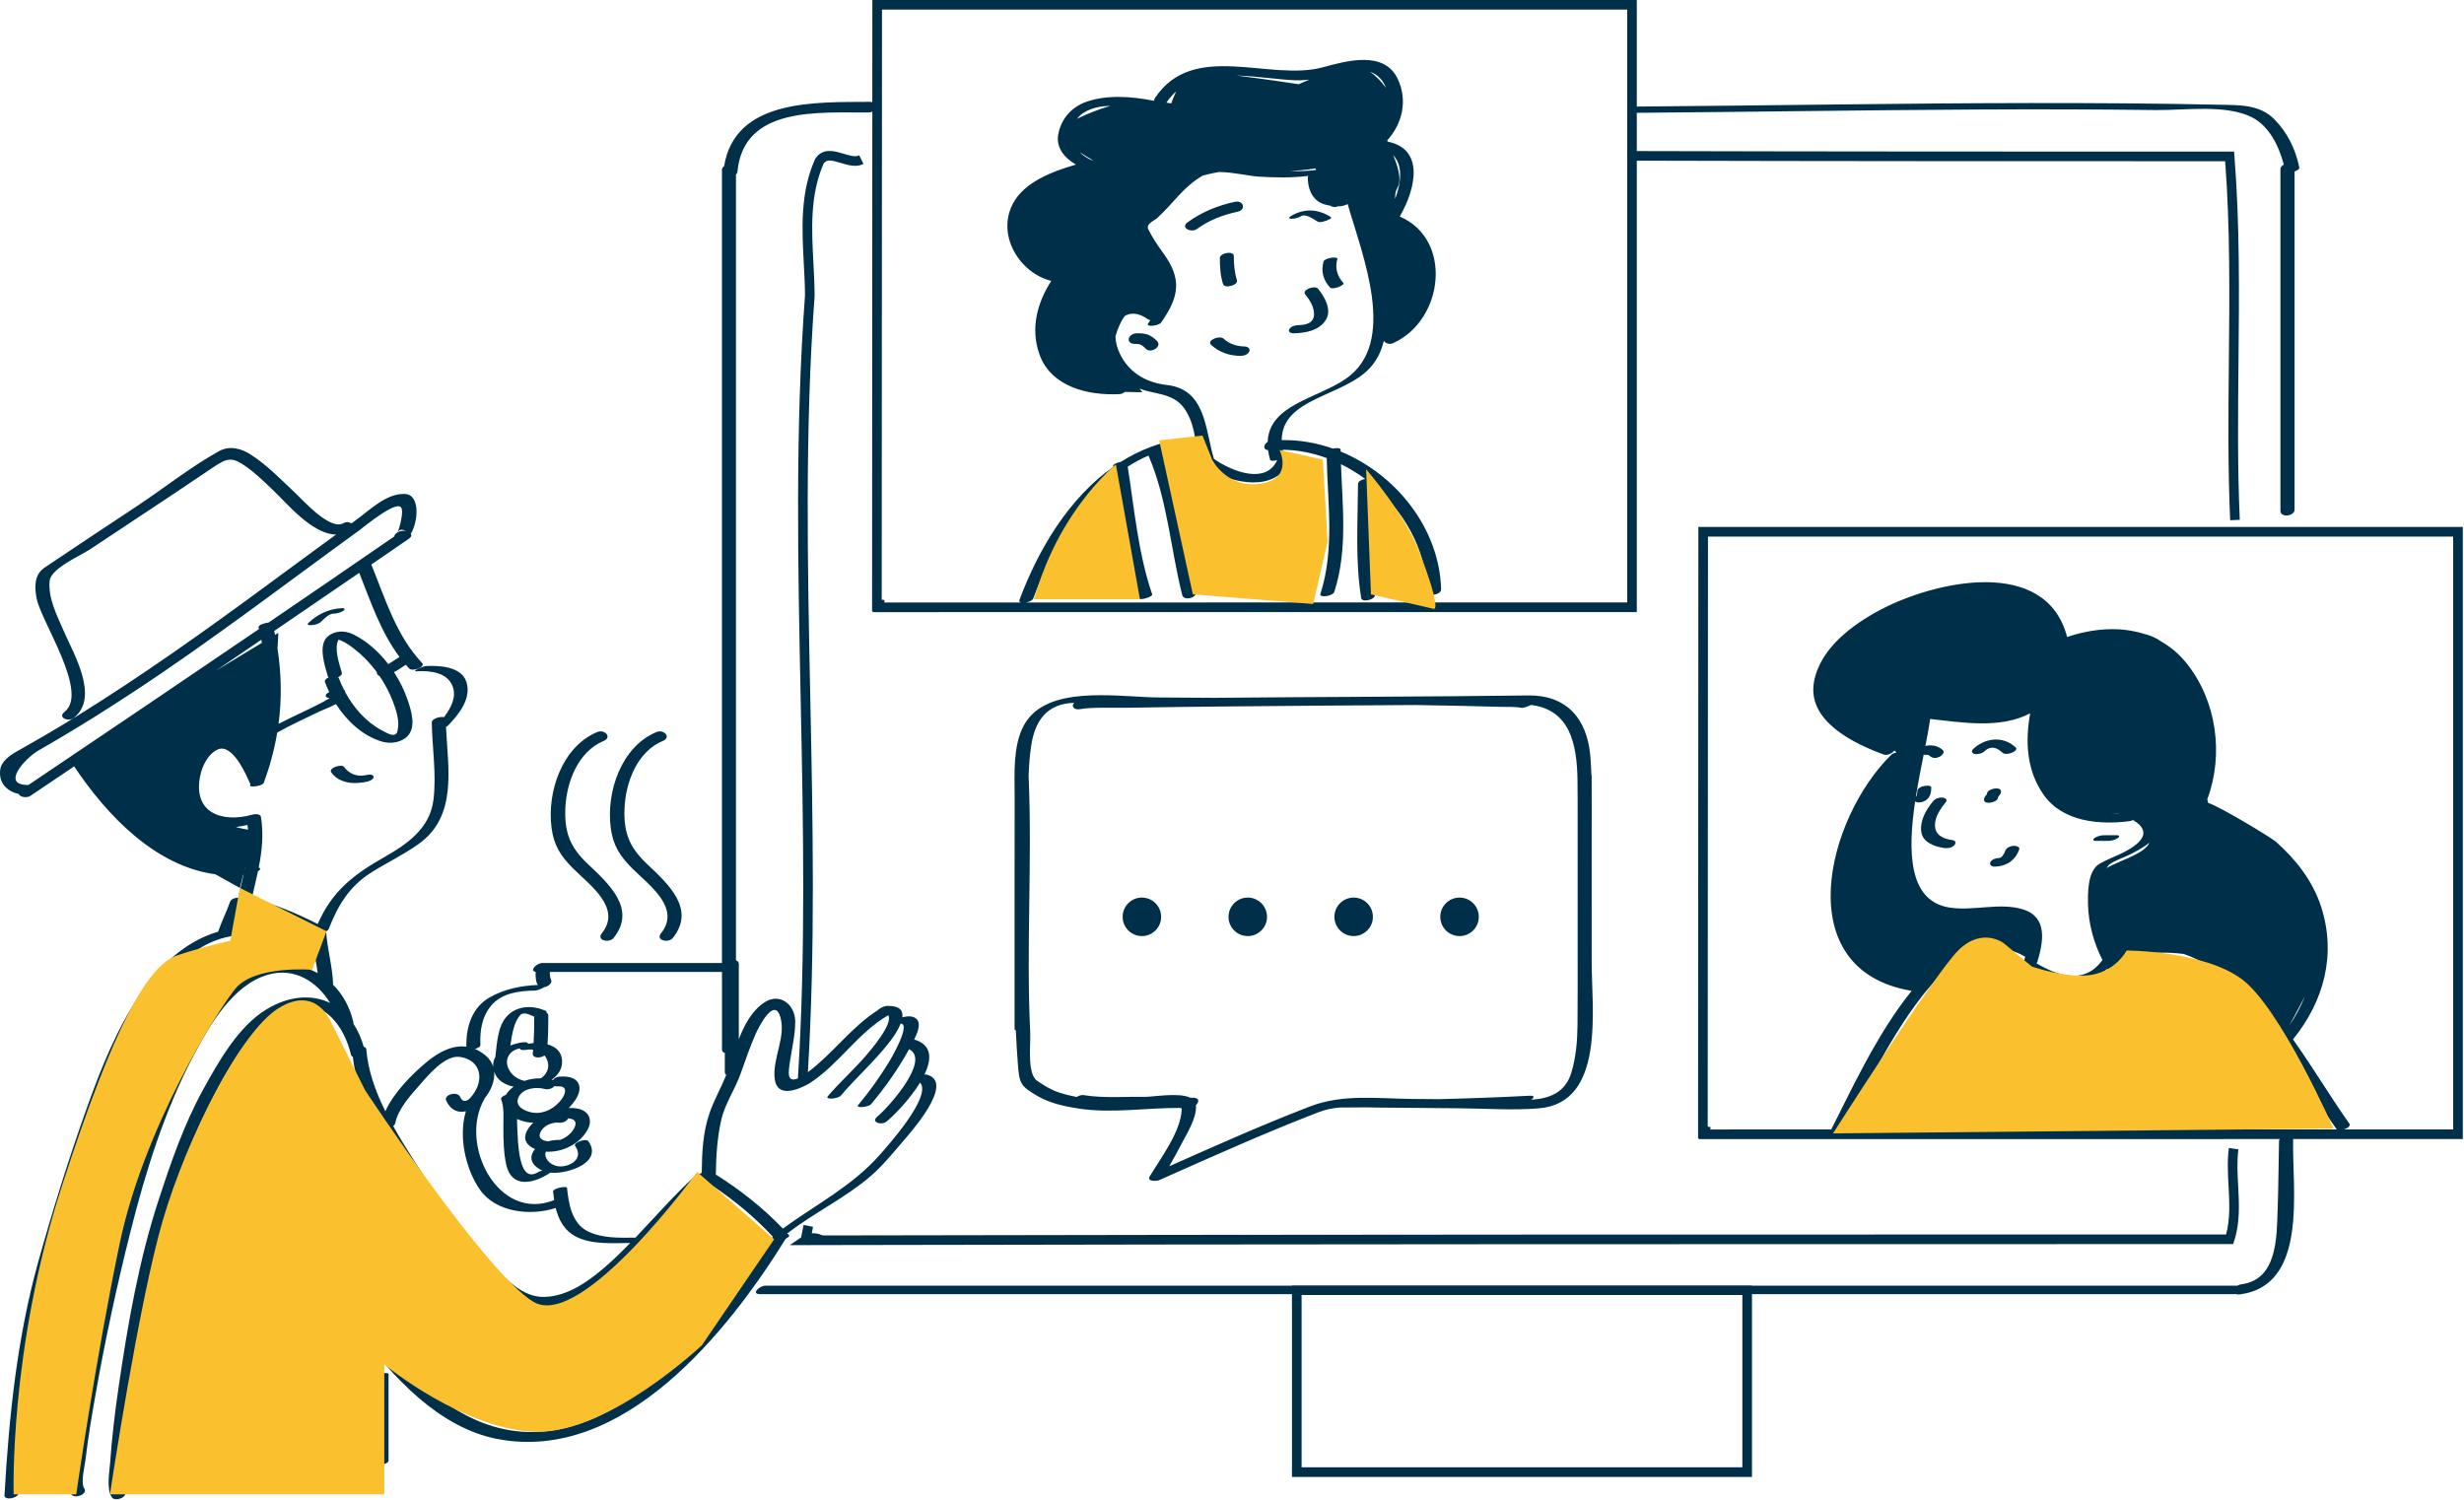 <svg width="473" height="288" viewBox="0 0 473 288" fill="none" xmlns="http://www.w3.org/2000/svg">
<path d="M76.303 102.205C76.307 102.196 76.315 102.181 76.328 102.16C76.317 102.183 76.31 102.195 76.306 102.203L76.303 102.205ZM59.811 120.017C60.378 119.965 61.177 119.801 61.604 119.385C62.169 118.837 63.115 117.843 63.956 117.811C64.606 117.786 65.287 117.646 65.849 117.303C66.259 117.053 66.227 116.728 65.701 116.748C63.221 116.844 60.959 117.885 59.186 119.609C58.755 120.027 59.567 120.04 59.811 120.017ZM70.205 148.807C68.586 149.169 67.044 148.586 66.075 147.252C65.575 146.565 62.985 147.454 63.582 148.273C65.189 150.484 68.09 150.592 70.537 150.044C70.889 149.966 71.85 149.592 71.71 149.066C71.564 148.524 70.559 148.728 70.205 148.807ZM150.833 237.805C139.688 255.778 119.619 280.85 95.53 276.259C84.311 274.122 75.354 264.352 68.902 255.59C61.321 245.295 55.425 233.972 48.637 223.17C47.907 222.008 50.468 221.011 51.092 222.004C56.952 231.33 62.062 241.121 68.335 250.188C74.462 259.046 82.003 268.909 92.353 273.023C115.947 282.401 137.602 254.78 148.353 237.412L148.354 237.411C144.898 233.697 141.042 230.493 136.853 227.683C136.081 228.131 134.768 228.095 134.707 227.202C125.955 235.884 109.333 259.602 96.003 247.699C89.155 241.584 83.532 234.002 78.558 226.323C74.116 219.464 68.633 211.273 67.729 202.893C67.551 202.797 67.42 202.65 67.37 202.44C66.153 197.273 62.237 191.423 56.01 193.429C49.681 195.469 45.309 202.559 42.271 208.074C36.767 218.063 33.009 229.128 30.357 240.2C28.057 249.803 26.284 259.55 25.015 269.344C24.53 273.09 24.07 276.851 23.841 280.623C23.761 281.953 23.103 285.116 23.938 286.309C24.69 287.384 22.121 288.371 21.477 287.451C20.378 285.881 21.019 282.594 21.138 280.864C21.477 275.958 22.07 271.067 22.779 266.201C24.535 254.168 26.657 241.954 30.447 230.37C32.806 223.16 35.312 215.859 38.984 209.193C41.937 203.833 45.745 197.047 51.135 193.779C55.495 191.136 59.861 190.854 63.358 192.54C60.898 188.481 56.563 185.65 51.452 187.112C44.672 189.05 40.166 196.906 37.09 202.776C31.525 213.395 27.925 225.002 25.006 236.597C22.413 246.896 20.175 257.297 18.334 267.758C17.609 271.881 16.897 276.016 16.424 280.178C16.289 281.362 15.428 284.657 16.178 285.754C16.92 286.838 14.35 287.821 13.716 286.894C12.671 285.366 13.523 282.062 13.721 280.419C14.354 275.178 15.245 269.968 16.216 264.782C18.573 252.195 21.23 239.575 24.905 227.3C26.998 220.311 29.341 213.271 32.481 206.679C35.498 200.347 39.66 191.944 45.682 187.9C50.727 184.511 56.527 184.343 60.999 186.824C60.626 184.241 60.01 181.674 59.9 179.073C55.646 176.765 51.283 174.835 46.608 173.632C46.048 175.186 45.339 176.681 44.75 178.225C45.216 178.156 45.686 178.096 46.166 178.056C48.022 177.904 47.119 179.436 45.802 179.545C36.66 180.296 30.551 188.615 26.495 196.06C22.291 203.778 19.264 212.068 16.642 220.44C13.769 229.612 10.56 238.765 8.453 248.144C5.6 260.841 4.281 273.736 3.536 286.711C3.485 287.609 0.796 288.149 0.86 287.044C1.726 271.954 3.283 256.814 7.35 242.209C9.971 232.797 12.933 223.286 16.183 214.065C20.639 201.427 27.626 183.026 41.9 178.852C41.91 178.794 41.919 178.739 41.94 178.677C42.59 176.795 43.505 175.017 44.156 173.135C44.337 172.615 45.088 172.322 45.737 172.334C45.74 172.315 45.737 172.3 45.742 172.281C46.081 170.817 46.435 169.373 46.749 167.93C46.726 167.933 46.702 167.933 46.679 167.936L46.047 170.463C46.047 170.463 44.089 169.375 41.331 167.835C29.85 166.306 20.544 156.582 14.236 147.126C11.439 149.009 8.644 150.895 5.847 152.778C5.103 153.28 3.778 152.995 3.603 152.426C1.361 151.929 -0.353 150.302 0.062 147.63C0.294 146.142 1.971 144.958 3.15 144.297C7.102 142.079 11.02 139.801 14.87 137.409C27.325 129.674 39.26 121.176 51.064 112.49C55.544 109.193 60.019 105.889 64.519 102.619C59.891 102.572 55.037 96.561 52.273 93.95C50.673 92.44 49.072 90.867 47.268 89.593C44.646 87.741 43.734 87.805 40.931 89.708C35.914 93.111 30.864 96.463 25.806 99.806C22.974 101.678 20.142 103.55 17.318 105.434C15.481 106.659 9.805 109.107 9.537 111.467C9.163 114.758 10.982 118.248 12.253 121.179C14.139 125.531 19.157 133.874 14.161 137.813C13.147 138.612 10.971 137.779 12.402 136.651C17.111 132.939 7.935 119.384 7.046 114.95C6.618 112.812 6.514 110.345 8.548 108.974C14.451 104.996 20.386 101.068 26.322 97.141C31.528 93.695 36.618 89.611 42.074 86.595C44.071 85.491 46.317 86.09 48.147 87.273C51.337 89.336 54 92.121 56.753 94.712C58.274 96.144 63.369 101.876 65.907 100.45C66.489 100.123 67.097 100.209 67.453 100.483C67.707 100.301 67.96 100.114 68.214 99.93C70.914 97.993 74.137 94.665 77.742 94.829C80.66 94.962 80.332 100.01 78.862 102.486C79.044 102.743 78.984 103.084 78.455 103.45C76.068 105.098 73.673 106.732 71.283 108.374C73.955 114.969 76.055 121.998 81.035 127.289C81.731 128.028 79.186 129.009 78.548 128.332C78.328 128.098 78.121 127.856 77.911 127.617C77.374 127.934 76.873 128.316 76.341 128.642C76.106 128.786 75.868 128.906 75.631 129.032C76.767 130.768 77.671 132.623 78.281 134.455C78.942 136.439 79.946 139.572 78.216 141.335C76.996 142.579 74.921 142.848 73.3 142.362C69.648 141.265 66.598 138.445 64.488 135.156C63.367 135.793 62.016 136.255 61.353 136.576C58.624 137.9 55.865 139.151 53.218 140.628C52.677 143.861 51.817 147.08 50.626 150.287C50.382 150.944 47.834 151.199 47.99 150.778C48.022 150.691 48.049 150.605 48.08 150.519C48.036 150.466 47.998 150.406 47.968 150.338C47.294 148.766 44.579 142.559 41.755 143.9C39.907 144.778 38.8 147.073 38.418 148.99C37.021 155.996 42.513 158.06 48.536 156.374C48.948 156.26 49.99 156.203 50.092 156.825C50.64 160.181 50.29 163.376 49.66 166.577C50.155 166.633 49.959 166.985 49.512 167.287C49.185 168.854 48.808 170.424 48.439 172.018C48.401 172.18 48.302 172.323 48.17 172.45C52.67 173.535 56.89 175.276 60.987 177.399C63.734 171.138 67.708 167.991 73.749 164.56C78.206 162.03 82.55 159.02 83.214 153.507C83.808 148.572 82.969 143.64 82.886 138.698C82.873 137.955 84.515 137.499 85.233 137.68C86.533 135.983 87.607 133.893 86.96 131.951C85.992 129.05 82.647 128.74 80.019 128.863C78.769 128.921 81.282 127.886 81.78 127.863C84.292 127.745 88.53 127.914 89.518 130.877C90.586 134.081 88.055 137.169 85.982 139.314C85.912 139.387 85.779 139.456 85.614 139.522C85.987 147.541 87.856 156.658 80.376 162.015C77.446 164.113 74.222 165.626 71.19 167.548C67.064 170.162 64.847 173.832 63.11 178.332C63.04 178.514 62.849 178.671 62.603 178.798C62.821 182.204 63.836 185.558 63.947 188.972C63.948 188.994 63.941 189.014 63.94 189.035C65.749 190.842 67.124 193.244 67.827 196.177C67.853 196.291 67.846 196.398 67.822 196.502C68.67 197.768 69.349 199.26 69.827 200.962C70.104 201.026 70.301 201.179 70.32 201.442C70.626 205.498 72.079 209.513 73.972 213.338C75.62 209.703 79.043 206.285 81.808 203.961C84.136 202.006 86.814 200.584 89.527 200.937C89.445 197.17 90.567 193.398 94.066 191.437C96.926 189.834 100.058 189.229 103.281 189.085C103.223 189.014 103.157 188.952 103.115 188.86C102.798 188.158 102.813 187.331 102.817 186.566C101.535 186.369 103.06 184.87 104.116 184.87C115.608 184.87 127.1 184.87 138.592 184.87C138.592 134.094 138.592 83.318 138.592 32.542C138.592 32.309 138.754 32.1 138.997 31.936C141.097 18.946 156.515 19.634 166.97 19.553C167.156 19.551 167.313 19.576 167.452 19.614L167.461 0H314.207V20.468C314.258 20.46 314.307 20.455 314.35 20.455C339.48 20.271 364.609 19.807 389.741 19.783C401.877 19.772 414.014 19.842 426.148 20.106C429.877 20.186 433.784 20.029 436.618 22.922C439.151 25.507 440.629 28.593 441.386 32.123C441.453 32.435 441.014 32.731 440.474 32.92C440.474 54.568 440.474 76.213 440.474 97.859C440.474 99.083 437.759 99.478 437.759 98.056C437.759 76.2 437.759 54.343 437.759 32.487C437.759 32.097 438.035 31.794 438.41 31.604C437.465 28.048 435.613 24.179 432.257 22.497C427.268 19.995 419.328 21.194 413.856 21.127C402.449 20.986 391.042 20.96 379.635 21.021C357.825 21.137 336.016 21.49 314.207 21.656V29C351.54 29.103 390.411 29.103 428.006 29.103H428.859L428.927 29.953C429.97 42.995 429.837 56.477 429.71 69.513C429.612 79.536 429.509 89.899 429.958 99.791L428.112 99.875C427.661 89.932 427.764 79.543 427.862 69.496C427.988 56.783 428.116 43.648 427.151 30.951C389.823 30.951 351.258 30.95 314.207 30.847V117.501L167.511 117.513L167.542 117.347H167.41L167.455 21.429C167.258 21.529 167.026 21.595 166.759 21.597C157.331 21.669 142.748 20.293 141.564 32.946C141.543 33.171 141.436 33.367 141.279 33.53C141.279 83.809 141.279 134.09 141.279 184.37C141.599 184.466 141.827 184.674 141.827 185.035C141.827 189.853 141.827 194.671 141.827 199.49C142.931 196.669 144.391 193.968 146.747 192.435C149.774 190.465 152.658 192.925 152.655 196.134C152.652 198.664 152.052 201.104 151.672 203.592C151.321 205.895 150.992 207.894 153.168 207.029C154.701 182.826 154.194 158.048 153.698 134.081C153.173 108.66 152.63 82.374 154.528 56.753C154.525 54.795 154.416 52.746 154.3 50.577C153.945 43.923 153.578 37.043 156.452 30.576L156.528 30.439C157.952 28.303 160.242 28.999 161.916 29.508C163.08 29.862 164.181 30.196 164.951 29.822L165.759 31.484C164.338 32.175 162.766 31.698 161.379 31.275C159.539 30.717 158.707 30.566 158.108 31.404C155.452 37.445 155.805 44.071 156.146 50.48C156.258 52.578 156.374 54.747 156.374 56.822C154.48 82.425 155.022 108.666 155.547 134.044C156.034 157.62 156.523 181.973 155.084 205.835C159.873 202.253 163.386 197.21 168.451 193.971C168.748 193.643 169.492 193.239 169.985 193.143C170.19 193.093 170.39 193.088 170.572 193.118C172.739 193.102 173.37 194.027 173.224 195.28C174.305 195.029 175.455 194.984 176.062 195.751C176.803 196.688 176.068 198.411 175.485 199.574C175.54 199.581 175.593 199.589 175.642 199.604C178.965 200.663 178.863 203.385 177.457 206.303C177.634 206.274 177.788 206.266 177.889 206.292C183.538 207.766 174.602 217.634 173.007 219.497C171.166 221.648 169.304 223.915 167.151 225.769C162.285 229.961 156.465 232.703 151.387 236.603C151.324 236.652 151.229 236.698 151.112 236.741C151.22 236.858 151.332 236.97 151.439 237.088C151.629 237.294 151.306 237.579 150.833 237.805ZM169.259 115.111L169.825 115.217L169.741 115.665L195.994 115.663C195.739 115.59 195.597 115.441 195.688 115.195C199.345 105.412 205.205 95.613 213.702 89.634C213.694 89.583 213.686 89.531 213.679 89.48C213.624 89.138 214.421 88.807 215.16 88.661C218.74 86.407 222.762 84.819 227.255 84.162C229.109 83.891 228.171 85.452 226.889 85.641C225.564 85.835 224.287 86.129 223.052 86.51C226.805 95.136 227.343 104.462 229.617 113.497C229.936 114.763 227.257 115.475 226.94 114.213C224.687 105.259 224.134 96.02 220.472 87.457C219.079 88.054 217.752 88.773 216.482 89.585C217.767 97.777 218.481 106.223 221.179 114.098C221.346 114.585 218.699 115.39 218.502 114.816C215.92 107.283 215.155 99.231 213.969 91.374C206.618 97.185 201.553 106.332 198.366 114.859C198.215 115.262 197.582 115.548 196.966 115.661L312.363 115.651V1.847H169.313L169.259 115.111ZM50.282 123.405C50.244 123.209 50.208 123.011 50.168 122.814C47.259 124.794 44.353 126.777 41.441 128.751L50.282 123.405ZM47.51 158.369C46.802 158.531 46.05 158.67 45.283 158.771C46.222 159.032 47.017 159.185 47.612 159.268C47.59 158.97 47.546 158.669 47.51 158.369ZM75.388 134.573C74.732 132.88 73.874 131.275 72.856 129.78C72.618 129.685 72.424 129.527 72.358 129.278C72.334 129.189 72.329 129.105 72.336 129.027C71.083 127.33 69.6 125.802 67.917 124.5C67.209 123.951 66.467 123.406 65.64 123.051C65.42 122.955 65.197 122.866 64.964 122.806C64.105 124.606 65.115 127.369 65.613 129.114C65.715 129.471 65.372 129.797 64.901 130.012C64.969 130.07 65.026 130.138 65.058 130.224C65.332 130.968 65.673 131.709 66.046 132.441C66.142 132.492 66.224 132.566 66.249 132.665C66.268 132.743 66.269 132.817 66.276 132.892C67.903 135.902 70.33 138.656 73.294 140.206C74.173 140.666 75.906 141.791 76.276 140.43C76.794 138.524 76.077 136.349 75.388 134.573ZM68.96 109.971C63.527 113.7 58.087 117.421 52.64 121.131C52.695 121.381 52.752 121.631 52.803 121.882L53.44 121.496C53.44 121.496 53.378 122.67 53.271 124.5C54.03 129.366 54.106 134.181 53.472 138.958C55.055 138.148 56.663 137.386 58.273 136.62C59.93 135.83 61.605 135.037 63.177 134.085C63.221 134.059 63.258 134.038 63.299 134.014C62.339 134.01 62.212 133.272 63.21 132.882C62.897 132.239 62.618 131.59 62.381 130.94C62.254 130.597 62.6 130.267 63.08 130.052C63.015 129.992 62.961 129.922 62.935 129.832C62.389 127.92 60.963 123.832 62.928 122.174C64.293 121.023 66.21 121.006 67.772 121.763C70.366 123.016 72.683 125.085 74.544 127.503C75.275 127.069 75.963 126.549 76.695 126.122C73.098 121.329 71.169 115.535 68.96 109.971ZM5.455 150.698C20.229 140.751 34.991 130.785 49.715 120.764C49.687 120.646 49.663 120.528 49.634 120.411C49.54 120.028 50.728 119.591 51.554 119.512C59.609 114.025 67.656 108.523 75.678 102.988C75.71 102.688 75.961 102.407 76.303 102.205C76.297 102.217 76.299 102.215 76.306 102.202C76.812 101.904 77.502 101.785 77.942 102.041C77.948 102.041 77.955 102.043 77.96 102.044C76.984 101.3 76.452 101.954 76.327 102.159C76.365 102.077 76.441 101.893 76.555 101.552C76.702 101.122 76.823 100.685 76.916 100.24C77.066 99.454 77.294 98.5 77.12 97.701C76.633 95.477 69.909 101.136 68.766 101.962C61.74 107.046 54.794 112.241 47.782 117.343C40.358 122.748 32.878 128.086 25.191 133.111C20.917 135.906 16.605 138.648 12.211 141.251C10.61 142.199 9.011 143.149 7.394 144.069C4.975 145.448 -0.034 150.773 5.455 150.698ZM46.983 166.855C47.013 166.704 47.037 166.551 47.067 166.399L46.951 166.858C46.962 166.857 46.972 166.856 46.983 166.855ZM116.772 242.684C118.229 241.383 119.621 240.019 120.983 238.624C117.705 238.627 113.668 238.976 110.64 237.439C108.335 236.27 107.243 234.205 106.673 231.899C101.821 233.493 95.168 232.743 92.134 228.394C89.371 224.431 87.977 218.242 89.427 213.338C87.954 213.684 86.53 213.18 85.66 211.307C85.123 210.148 87.775 209.378 88.337 210.589C89.372 212.817 91.286 209.62 91.698 208.473C92.696 205.698 91.306 203.353 88.321 202.905C85.485 202.481 82.301 206.301 80.654 208.181C78.862 210.228 76.45 212.804 75.887 215.566C75.837 215.814 75.684 216.022 75.479 216.189C76.844 218.637 78.323 220.987 79.722 223.187C84.07 230.024 88.839 236.78 94.414 242.685C97.076 245.504 100.272 249.066 104.489 248.977C109.175 248.878 113.417 245.681 116.772 242.684ZM133.572 225.624C133.772 225.442 134.116 225.325 134.486 225.267C134.557 225.23 134.632 225.194 134.71 225.158C134.748 221.311 134.93 217.377 136.188 213.732C137.071 211.17 138.403 208.855 139.417 206.363C139.247 206.244 139.139 206.07 139.139 205.822C139.139 204.592 139.139 203.361 139.139 202.131C138.822 202.043 138.597 201.848 138.597 201.505C138.597 196.532 138.597 191.559 138.597 186.587C127.578 186.587 116.56 186.587 105.543 186.587C105.545 187.118 105.575 187.648 105.798 188.141C106.079 188.764 105.177 189.336 104.717 189.459C104.658 189.475 104.6 189.473 104.542 189.483C104.034 189.796 103.09 190.162 102.763 190.166C99.792 190.199 96.373 190.589 94.323 193.013C92.498 195.171 92.099 197.858 92.219 200.612C92.234 200.945 91.735 201.217 91.164 201.379C91.819 201.648 92.474 202.024 93.121 202.547C93.931 203.2 94.423 203.973 94.676 204.799C94.618 204.066 94.783 203.432 95.099 202.885C95.099 202.87 95.095 202.858 95.097 202.843C95.404 200.356 95.505 196.968 97.357 195.041C99.321 192.997 102.249 192.97 104.716 194.026C104.932 194.12 104.964 194.245 104.885 194.38C105.109 194.511 105.258 194.721 105.258 195.032C105.258 196.857 105.23 198.675 105.104 200.492C106.553 200.891 107.756 201.788 107.892 203.489C108.025 205.151 107.147 206.403 105.9 207.276C105.957 207.29 106.018 207.295 106.075 207.31C106.108 207.319 106.123 207.341 106.153 207.352C106.382 207.015 106.814 206.728 107.365 206.691C108.659 206.603 110.479 206.688 111.078 208.086C111.544 209.173 110.954 210.419 110.341 211.318C110.003 211.815 109.607 212.279 109.17 212.707C110.448 212.677 111.947 212.83 112.759 213.843C113.427 214.677 113.344 215.817 112.871 216.731C111.44 219.496 108.272 221.119 105.228 221.104C105.09 221.103 104.947 221.098 104.802 221.087C104.691 221.364 104.644 221.661 104.722 221.961C105.047 223.191 106.412 223.962 107.647 223.927C109.817 223.867 112.02 222.253 110.413 220.016C109.931 219.346 112.511 218.487 112.924 219.061C115.873 223.166 108.912 225.472 105.627 225.123C105.592 225.152 105.56 225.18 105.512 225.21C102.434 227.221 98.226 228.195 97.192 223.64C96.661 221.302 96.648 218.882 96.627 216.494C96.611 214.76 96.839 212.681 96.197 211.03C96.077 210.724 96.54 210.39 97.114 210.184C97.197 210.049 97.279 209.915 97.385 209.778C97.733 209.326 98.148 208.952 98.591 208.614C96.918 208.266 95.411 207.411 94.868 205.734C95.029 207.495 94.24 209.38 93.042 210.848C93.024 210.9 93.005 210.953 92.971 211.012C87.991 219.656 95.615 234.712 106.379 230.387C106.295 229.85 106.226 229.308 106.173 228.768C106.106 228.101 108.805 227.602 108.849 228.05C109.149 231.042 109.771 234.825 112.764 236.343C115.544 237.754 118.897 237.627 121.979 237.595C125.816 233.577 129.457 229.367 133.572 225.624ZM105.134 203.787C105.001 203.329 104.79 202.945 104.527 202.625C103.73 203.187 102.17 203.196 102.275 202.199C102.299 201.965 102.313 201.731 102.333 201.498C101.872 201.444 101.389 201.46 100.907 201.555C100.72 201.591 99.78 201.666 99.796 201.277C97.961 201.551 96.789 203.21 97.556 205.028C98.119 206.36 99.33 207.214 100.688 207.501C101.695 207.157 102.77 206.99 103.837 207.011C104.871 206.317 105.511 205.091 105.134 203.787ZM104.506 209.042C102.945 208.636 100.575 208.875 99.646 210.435C98.517 212.329 100.808 213.433 102.437 213.62C104.531 213.861 106.575 212.699 107.803 211.034C108.664 209.868 108.952 208.428 107.097 208.552C106.818 208.572 106.601 208.54 106.43 208.479C106.417 208.497 106.415 208.517 106.399 208.535C105.936 209.05 105.157 209.212 104.506 209.042ZM102.359 221.076C102.46 220.902 102.593 220.751 102.723 220.599C101.242 219.978 100.198 218.775 101.245 216.934C101.549 216.402 101.936 215.941 102.367 215.531C101.935 215.523 101.503 215.481 101.077 215.4C100.468 215.284 99.837 215.086 99.244 214.82C99.397 220.075 99.602 227.438 103.408 224.951C103.551 224.859 103.821 224.78 104.131 224.726C102.635 224.09 101.377 222.766 102.359 221.076ZM110.217 216.597C110.916 215.246 110.157 214.778 109.065 214.697C109.064 214.698 109.064 214.7 109.063 214.702C108.764 215.329 107.962 215.578 107.319 215.523C105.96 215.404 104.303 216.067 103.729 217.396C103.221 218.573 104.205 218.999 105.201 219.111C105.956 218.9 106.752 218.82 107.5 218.836C108.632 218.425 109.686 217.623 110.217 216.597ZM102.566 195.176C102.558 195.172 102.547 195.172 102.54 195.168C101.69 194.803 100.482 194.133 99.805 194.944C99.274 195.58 98.926 196.334 98.688 197.126C98.336 198.298 98.135 199.499 97.97 200.706C98.726 200.416 99.52 200.219 100.248 200.11C100.434 200.082 101.377 199.993 101.361 200.387C101.692 200.322 102.054 200.278 102.429 200.253C102.529 198.594 102.551 196.934 102.551 195.27C102.551 195.238 102.561 195.207 102.566 195.176ZM150.285 235.86C156.637 231.224 163.533 227.745 168.848 221.74C170.154 220.262 179.014 210.461 176.62 207.826C174.672 211.019 171.621 214.145 170.163 215.329C169.239 216.08 167.033 215.47 168.445 214.324C170.442 212.704 178.74 203.523 174.513 201.417C172.47 205.152 169.928 208.752 167.2 211.989C166.753 212.519 164.143 212.847 164.756 212.12C166.9 209.575 168.854 206.791 170.607 203.969C171.087 203.196 174.93 196.562 172.895 196.517C172.44 197.669 171.624 198.905 170.894 199.864C168.013 203.646 164.443 206.748 161.387 210.355C160.909 210.918 158.269 211.211 158.929 210.431C161.224 207.722 163.921 205.357 166.234 202.653C167.034 201.717 171.528 196.532 170.512 194.899C164.723 198.229 161.085 204.263 155.491 207.908C155.438 207.943 155.38 207.97 155.32 207.998C155.278 208.025 155.243 208.054 155.195 208.08C153.117 209.25 149.204 210.794 148.725 207.199C148.207 203.313 150.879 199.223 149.83 195.37C148.681 191.147 145.642 197.14 144.977 198.671C143.92 201.107 143.061 203.608 142.175 206.109C141.08 209.2 139.148 211.868 138.427 215.114C137.665 218.551 137.464 221.988 137.415 225.483C142.123 228.439 146.443 231.848 150.285 235.86ZM110.055 166.762C113.245 169.935 119.432 174.321 115.517 179.189C114.436 180.533 116.963 181.096 117.784 180.077C122.272 174.493 116.87 169.679 112.802 165.821C109.494 162.684 108.352 159.905 108.522 155.275C108.707 150.225 110.931 144.298 115.876 142.244C117.564 141.544 116.075 139.943 114.654 140.533C107.902 143.337 104.985 152.036 105.871 158.88C106.316 162.322 107.637 164.356 110.055 166.762ZM121.418 166.762C124.608 169.935 130.794 174.321 126.879 179.189C125.799 180.533 128.326 181.096 129.146 180.077C133.635 174.493 128.233 169.68 124.164 165.821C120.857 162.684 119.715 159.905 119.884 155.275C120.069 150.225 122.293 144.298 127.237 142.244C128.926 141.543 127.437 139.943 126.016 140.533C119.264 143.337 116.347 152.036 117.233 158.88C117.678 162.322 119 164.356 121.418 166.762ZM157.949 237.174L157.629 237.049C157.025 236.813 156.411 236.717 155.829 236.755L156.076 235.516L154.264 235.153L153.784 237.553L151.603 239.035L154.601 239.028C154.79 239.035 154.975 239.039 155.156 239.039C155.357 239.039 155.554 239.034 155.746 239.026C246.759 238.834 338.892 238.834 428.01 238.834H428.676L428.887 238.202C430.027 234.782 429.833 231.104 429.644 227.548C429.514 225.095 429.393 222.778 429.7 220.643L427.87 220.38C427.539 222.694 427.671 225.211 427.8 227.645C427.967 230.801 428.139 234.056 427.327 236.986C339.142 236.987 248.011 236.988 157.949 237.174ZM71.912 264.49C71.912 270.032 71.912 275.575 71.912 281.117C71.912 281.553 74.589 281.167 74.589 280.399C74.589 274.858 74.589 269.315 74.589 263.772C74.589 263.337 71.912 263.722 71.912 264.49ZM220.303 64.227C219.612 63.977 218.862 63.988 218.139 63.988C217.536 63.987 216.74 64.448 216.673 65.1C216.599 65.812 217.372 66.033 217.924 66.033C217.972 66.033 218.334 66.041 218.349 66.038C218.428 66.044 218.507 66.051 218.585 66.06C218.588 66.06 218.76 66.103 218.814 66.113C219.273 66.268 219.666 66.668 220.02 67.012C220.912 67.884 223.206 66.531 222.072 65.422C221.552 64.915 220.993 64.48 220.303 64.227ZM194.519 38.949C196.662 35.05 201.648 33.014 206.535 31.594C204.41 30.36 202.633 28.38 203.161 25.714C203.746 22.752 205.717 20.536 208.538 19.543C212.419 18.178 217.144 18.47 221.522 19.354C221.529 19.186 221.587 18.998 221.729 18.786C229.148 7.731 243.656 15.703 253.941 12.918C258.487 11.687 265.777 9.594 268.361 15.247C270.262 19.4 269.162 23.777 266.301 26.947C266.324 27.032 266.349 27.115 266.372 27.195C273.349 28.54 271.922 35.986 268.72 41.536C268.727 41.554 268.734 41.569 268.741 41.586C278.962 46.001 277.14 61.478 267.464 65.859C266.706 66.202 265.935 65.901 265.637 65.434C265.216 67.263 264.432 68.992 263.077 70.522C258.099 76.148 246.089 76.287 246.042 84.487C249.408 84.432 252.739 85.009 255.895 86.123C256.598 85.944 257.34 85.984 257.345 86.352C257.346 86.46 257.351 86.57 257.352 86.679C267.99 91.048 276.306 101.407 276.645 113.115C276.678 114.229 273.981 114.696 273.942 113.351C273.714 105.475 269.495 98.041 263.371 92.971C263.317 100.016 262.85 107.091 263.975 114.079C264.142 115.119 261.454 115.762 261.298 114.797C260.13 107.546 260.654 100.203 260.693 92.895C260.695 92.424 261.388 92.051 262.07 91.948C260.603 90.861 259.044 89.906 257.416 89.106C257.716 97.346 258.71 105.647 256.133 113.642C255.87 114.457 253.213 114.823 253.469 114.028C256.208 105.534 254.864 96.681 254.684 87.936C251.966 86.936 249.108 86.377 246.215 86.341C246.287 86.733 246.375 87.133 246.494 87.558C246.514 87.628 246.481 87.702 246.413 87.776C247.19 87.66 247.951 87.866 247.614 88.572C244.809 94.469 236.876 93.004 231.645 89.902C231.138 89.951 230.678 89.84 230.556 89.48C230.517 89.367 230.49 89.249 230.454 89.135C229.594 88.533 228.839 87.893 228.244 87.247C227.723 86.682 228.808 86.029 229.741 85.932C229.423 84.043 229.163 82.135 228.433 80.394C226.779 76.445 224.423 75.975 220.686 75.185C220.047 75.05 219.402 74.851 218.764 74.601C219.091 75.025 219.285 75.298 219.285 75.298C219.285 75.298 217.863 75.298 215.912 75.234C215.672 75.469 215.329 75.642 214.904 75.663C208.944 75.96 201.733 74.321 199.51 67.957C197.788 63.025 199.112 58.096 201.806 53.925C195.671 52.4 191.174 45.035 194.519 38.949ZM258.416 38.555C258.454 38.556 258.492 38.558 258.53 38.559C258.52 38.529 258.513 38.5 258.506 38.469C258.476 38.498 258.447 38.526 258.416 38.555ZM252.549 32.336C252.549 32.336 250.47 32.681 247.59 32.843C249.304 32.893 250.998 32.849 252.625 32.625C252.577 32.444 252.549 32.336 252.549 32.336ZM258.703 39.171C258.178 39.455 257.527 39.621 256.94 39.614C256.909 39.613 256.876 39.611 256.844 39.611C256.341 39.803 255.839 39.819 255.411 39.497C254.316 39.338 253.236 38.979 252.481 38.181C251.391 37.029 251.072 35.573 251.049 34.024C251.048 33.931 251.093 33.844 251.169 33.762C251.07 33.775 250.97 33.788 250.871 33.8C247.829 34.156 244.715 34.093 241.661 33.911C239.745 33.797 236.608 33.024 234.028 33.022C232.709 33.237 231.693 33.505 230.915 33.7C227.143 35.829 225.207 39.104 222.073 41.92C221.572 42.371 219.889 42.974 220.453 44.078C221.253 45.644 222.189 47.077 223.234 48.494C226.896 53.455 226.448 56.888 222.873 61.947C222.458 62.535 219.82 62.891 220.421 62.043C220.559 61.848 220.694 61.651 220.829 61.454C220.664 61.435 220.516 61.394 220.404 61.314C218.546 59.991 216.987 59.974 215.884 60.691C215.17 61.675 214.537 63.088 214.141 64.553C214.145 65.358 214.292 66.208 214.612 67.047C216.194 71.199 219.686 73.425 224.004 73.91C231.515 74.753 231.324 82.41 233.032 88.103C236.862 90.731 243.012 92.869 245.108 88.463C245.13 88.418 245.161 88.375 245.194 88.334C244.55 88.498 243.892 88.534 243.818 88.273C243.634 87.62 243.506 87.004 243.43 86.423C242.375 86.325 242.56 85.309 243.348 84.826C243.612 77.709 252.765 76.539 258.301 72.753C268.43 65.828 261.556 49.15 258.703 39.171ZM267.43 29.799C268.158 31.437 269.228 34.413 268.257 36.032C267.886 36.651 267.784 37.401 267.828 38.169C269.019 34.951 269.303 31.684 267.43 29.799ZM262.972 13.786C264.118 14.533 265.212 15.671 266.037 16.863C265.529 15.444 264.535 14.311 262.972 13.786ZM248.514 15.406C245.223 15.264 241.256 14.618 237.38 14.5C243.008 15.198 249.315 16.168 249.315 16.168C249.315 16.168 250.118 15.791 251.328 15.294C250.413 15.396 249.481 15.447 248.514 15.406ZM223.979 19.61C223.957 19.644 223.927 19.672 223.901 19.703C224.537 19.791 224.832 19.863 224.832 19.863C224.832 19.863 225.188 18.797 225.782 17.56C225.12 18.14 224.514 18.814 223.979 19.61ZM206.749 22.813C208.55 21.908 210.854 20.992 213.092 20.337C212.975 20.34 212.856 20.335 212.739 20.34C210.536 20.422 208.052 21.093 206.749 22.813ZM209.588 30.765C209.638 30.751 209.687 30.739 209.737 30.726C209.05 30.333 208.158 29.802 207.258 29.207C207.891 29.846 208.692 30.354 209.588 30.765ZM250.546 56.501C251.419 57.587 252.268 58.892 252.246 60.343C252.219 62.039 250.696 62.387 249.287 62.415C248.671 62.427 247.885 62.6 247.523 63.157C247.181 63.68 247.809 63.999 248.26 63.99C250.512 63.945 253.187 63.514 254.492 61.445C255.74 59.468 254.276 56.986 253.028 55.435C252.425 54.687 249.85 55.638 250.546 56.501ZM239.007 66.522C237.506 66.493 236.05 66.098 234.934 65.045C234.122 64.279 231.589 65.348 232.471 66.18C233.995 67.619 235.961 68.281 238.041 68.322C238.676 68.335 239.464 68.144 239.793 67.533C240.092 66.976 239.536 66.533 239.007 66.522ZM234.172 49.5C234.173 51.228 234.249 52.86 234.776 54.52C235.085 55.489 237.751 54.737 237.453 53.802C236.966 52.273 236.853 50.775 236.852 49.177C236.851 48.026 234.171 48.594 234.172 49.5ZM256.724 49.703C256.881 49.17 254.281 49.508 254.085 50.18C253.533 52.054 254.017 53.805 255.347 55.216C255.81 55.709 258.275 54.739 257.869 54.309C256.683 53.049 256.233 51.372 256.724 49.703ZM237.066 38.741C233.789 39.437 230.705 40.699 227.985 42.668C226.512 43.734 228.677 44.75 229.778 43.953C232.12 42.257 234.761 41.245 237.576 40.647C239.267 40.286 238.731 38.387 237.066 38.741ZM249.785 41.495C250.635 40.981 252.179 42.058 252.931 42.544C253.342 42.81 254.244 42.485 254.643 42.347C254.742 42.312 255.829 41.902 255.463 41.667C252.993 40.075 250.315 39.965 247.76 41.508C247.34 41.761 247.381 42.005 247.892 42.002C248.515 41.998 249.249 41.818 249.785 41.495ZM374.86 161.293C373.181 161.062 371.465 160.412 371.446 158.453C371.428 156.771 372.547 155.192 373.553 153.946C373.972 153.428 373.201 153.12 372.813 153.106C372.156 153.081 371.467 153.335 371.05 153.851C369.741 155.472 368.591 157.414 368.798 159.569C369.004 161.729 371.434 162.554 373.237 162.802C373.894 162.892 374.627 162.761 375.13 162.295C375.519 161.932 375.45 161.374 374.86 161.293ZM383.538 153.152C383.539 153.136 383.569 153.028 383.577 152.979C383.617 152.929 383.67 152.857 383.688 152.837C383.913 152.59 384.095 152.33 384.121 151.986C384.203 150.867 381.509 151.39 381.442 152.313C381.441 152.329 381.409 152.438 381.403 152.487C381.363 152.537 381.309 152.608 381.292 152.628C381.066 152.876 380.884 153.135 380.859 153.478C380.776 154.596 383.471 154.074 383.538 153.152ZM384.447 144.527C385.144 145.175 387.662 144.156 386.932 143.474C384.54 141.247 381.115 141.614 378.795 143.775C378.384 144.158 378.488 144.614 379.05 144.732C379.669 144.861 380.478 144.659 380.944 144.224C382.157 143.096 383.297 143.454 384.447 144.527ZM386.434 162.386C385.826 162.452 385.145 162.745 384.929 163.356C384.764 163.819 384.528 164.229 384.172 164.564C384.154 164.575 384.127 164.594 384.075 164.632C384.201 164.547 384.104 164.6 384.016 164.651C383.995 164.649 383.897 164.678 383.896 164.689C383.796 164.698 383.695 164.708 383.864 164.706C383.239 164.718 382.458 164.883 382.106 165.468C381.784 166.002 382.376 166.384 382.863 166.375C385.111 166.334 386.86 165.208 387.618 163.068C387.835 162.452 386.767 162.35 386.434 162.386ZM402.286 161.429C403.063 161.429 403.84 161.429 404.616 161.429C405.259 161.429 405.959 161.266 406.509 160.921C406.926 160.658 406.875 160.335 406.352 160.335C405.576 160.335 404.799 160.335 404.023 160.335C403.379 160.335 402.679 160.498 402.129 160.843C401.712 161.106 401.764 161.429 402.286 161.429ZM472.769 218.666L440.181 218.669C440.195 218.732 440.204 218.8 440.202 218.874C439.979 228.301 443.178 246.808 429.951 248.492C429.606 248.536 429.349 248.502 429.167 248.415C429.085 248.43 429.004 248.44 428.928 248.44C398.058 248.44 367.188 248.44 336.318 248.44V283.53H248.012V248.44C213.971 248.44 179.929 248.44 145.889 248.44C144.077 248.44 145.836 246.819 146.903 246.819C180.607 246.819 214.31 246.819 248.012 246.819V246.766H336.318V246.819C367.377 246.819 398.437 246.819 429.497 246.819C429.697 246.692 429.933 246.599 430.199 246.565C437.159 245.68 437.03 237.633 437.223 232.331C437.384 227.918 437.389 223.502 437.492 219.087C437.496 218.934 437.546 218.795 437.627 218.67L326.067 218.68L326.099 218.514H325.969L326.024 101.165H472.769V218.666ZM334.471 248.614H249.86V281.681H334.471V248.614ZM404.998 166.306C407.866 164.872 411.831 163.713 412.607 161.757C411.349 162.815 409.838 163.583 408.36 164.283C407.309 164.782 406.046 165.175 405.093 165.85C404.806 166.053 404.571 166.335 404.373 166.664C404.566 166.539 404.773 166.419 404.998 166.306ZM405.23 156.19C405.741 156.204 406.256 156.202 406.777 156.179C406.752 156.17 406.725 156.16 406.7 156.151C406.464 156.161 405.932 156.181 405.23 156.19ZM390.931 184.922C395.155 187.436 400.176 189.052 403.593 184.294C401.905 181.013 400.89 177.149 400.825 173.566C400.783 171.322 400.744 167.135 403.055 165.812C405.326 164.512 408.035 163.798 410.07 162.109C412.506 160.087 411.343 158.544 409.46 157.425C409.27 157.529 409.053 157.608 408.818 157.638C403.042 158.387 395.966 157.793 392.293 152.56C389.025 147.904 388.739 142.339 389.721 136.941C383.99 139.93 376.925 138.731 370.526 138.023C370.322 139.51 369.991 141.273 369.606 143.215C369.885 143.131 370.181 143.089 370.455 143.09C371.431 143.092 372.233 143.341 372.952 144.012C373.446 144.47 372.658 145.134 372.296 145.301C371.713 145.572 370.982 145.609 370.491 145.153C370.158 144.843 369.964 144.91 369.495 144.909C369.42 144.909 369.346 144.898 369.274 144.881C368.761 147.442 368.206 150.231 367.764 153.041C367.979 152.713 368.053 152.362 368.053 151.927C368.055 151.343 368.734 151.055 369.22 150.925C369.468 150.858 370.732 150.659 370.731 151.209C370.729 152.022 370.631 152.71 370.053 153.331C369.602 153.813 368.944 154.061 368.283 154.051C368.118 154.05 367.832 153.985 367.638 153.861C366.224 163.374 366.309 172.877 374.102 174.204C378.734 174.993 383.879 173.162 388.389 174.594C393.08 176.083 392.272 180.737 391.113 184.616C391.078 184.726 391.014 184.828 390.931 184.922ZM439.502 196.825C440.692 195.06 441.692 193.19 442.459 191.246C441.406 193.28 440.309 195.329 439.502 196.825ZM365.3 196.391C361.013 202.928 357.64 209.918 354.031 216.828L448.615 216.819C448.561 216.785 448.515 216.746 448.48 216.697C445.714 212.843 442.392 207.105 438.533 201.417C437.744 202.115 435.313 201.909 436.403 200.738C436.723 200.393 437.029 200.036 437.334 199.678C432.18 192.329 426.125 185.404 419.214 183.143C416.171 182.731 412.688 182.876 409.877 183.141C408.858 183.475 407.824 183.924 406.776 184.501C406.978 184.856 407.181 185.213 407.406 185.557C407.595 185.845 405.147 186.912 404.728 186.273C404.665 186.176 404.608 186.068 404.546 185.969C399.743 190.517 392.788 188.756 387.354 185.244C386.988 185.008 387.785 184.495 388.607 184.262C388.663 184.074 388.719 183.876 388.779 183.669C388.752 183.659 388.721 183.651 388.698 183.638C385.375 181.713 382.224 181.649 379.316 182.691C378.873 182.87 378.431 183.056 377.993 183.244C372.732 185.776 368.347 191.743 365.3 196.391ZM470.921 103.012H327.872L327.818 216.277L328.386 216.385L328.301 216.83L351.53 216.828C354.855 210.396 360.096 198.705 366.946 190.25C366.912 190.234 366.864 190.211 366.819 190.191C343.3 186.136 350.613 157.104 363.063 144.884C363.268 144.682 363.636 144.552 364.027 144.494C363.934 144.345 363.806 144.201 363.651 144.066C363.318 144.613 362.28 145.102 361.622 144.86C355.932 142.762 346.832 138.467 348.23 130.857C349.4 124.482 355.587 119.916 360.955 117.073C371.293 111.597 392.751 106.658 396.815 122.289C401.632 120.66 406.838 120.215 411.473 121.658C412.72 121.95 413.873 122.424 414.854 123.138C416.614 124.142 418.244 125.476 419.661 127.226C425.485 134.409 426.964 144.786 423.72 153.439C423.787 153.77 423.85 154.009 423.892 154.145C426.094 154.792 436.004 160.814 436.883 161.585C440.7 164.94 443.981 169.148 445.564 174.04C448.557 183.279 446.078 192.265 440.177 199.531C444.233 205.275 447.796 211.245 450.972 215.67C451.3 216.128 450.676 216.599 449.96 216.819L470.922 216.817L470.921 103.012ZM305.544 159.767C305.546 161.361 305.543 162.953 305.544 164.548C305.546 171.256 305.551 177.964 305.546 184.671C305.538 193.66 308.202 211.716 295.41 212.774C290.413 213.187 285.267 212.805 280.262 212.761C274.896 212.714 269.532 212.668 264.166 212.622C263.571 212.617 262.985 212.602 262.402 212.584C260.637 212.6 258.871 212.611 257.106 212.618C255.78 212.74 254.466 212.995 253.147 213.503C242.801 217.486 232.66 222.055 222.53 226.555C222.058 226.765 220.069 226.879 220.713 225.817C222.857 222.281 226.741 217.127 226.854 212.893C226.856 212.821 226.768 212.756 226.618 212.696C220.099 212.641 213.482 213.802 207.015 212.808C204.323 212.394 201.563 211.801 199.181 210.416C195.813 208.458 195.685 207.988 195.385 204.143C195.22 202.024 195.098 199.903 195.004 197.783C194.858 197.754 194.766 197.7 194.766 197.617C194.765 189.745 194.758 181.874 194.759 174.002C194.759 167.105 194.755 160.207 194.776 153.309C194.78 152.048 194.746 150.673 194.748 149.259C194.748 149.247 194.748 149.237 194.748 149.226C194.748 149.219 194.749 149.215 194.748 149.208C194.761 144.992 195.112 140.433 197.807 137.477C203.098 131.675 215.383 133.854 222.437 133.896C226.009 133.917 229.58 133.943 233.151 133.965C253.227 133.766 273.303 133.772 293.378 133.506C300.431 133.412 304.693 137.644 305.303 145.316C305.393 146.451 305.45 147.59 305.49 148.729C305.522 148.806 305.544 148.891 305.544 148.99C305.544 149.762 305.544 150.535 305.544 151.307C305.578 154.129 305.542 156.953 305.544 159.767ZM302.825 196.789C302.844 194.519 302.851 192.25 302.854 189.98C302.854 189.639 302.854 189.298 302.854 188.957C302.854 188.7 302.855 188.442 302.855 188.185C302.855 186.227 302.854 184.271 302.855 182.314C302.86 172.774 302.854 163.234 302.851 153.693C302.841 152.422 302.839 151.15 302.825 149.878C302.745 142.656 301.286 136.231 293.89 135.337C293.316 135.642 292.384 135.952 292.018 135.879C290.858 135.645 289.414 135.73 288.19 135.696C282.688 135.541 277.185 135.433 271.68 135.345C259.92 135.417 248.16 135.496 236.4 135.612C229.82 135.677 223.24 135.745 216.661 135.864C213.941 135.914 209.409 135.726 207.392 136.133C206.105 136.391 205.571 135.489 206.215 134.928C200.802 135.063 198.615 138.582 197.935 143.257C197.66 145.148 197.522 147.065 197.454 148.988C197.455 149.005 197.461 149.018 197.461 149.035C198.168 165.43 196.974 181.844 197.765 198.231C197.872 200.438 197.135 206.128 199.075 207.471C200.387 208.378 201.753 209.23 203.282 209.729C204.395 210.092 205.522 210.374 206.658 210.589C207.1 210.339 207.624 210.172 207.982 210.23C211.79 210.859 215.997 210.503 219.839 210.562C221.354 210.585 226.271 209.682 228.479 210.726C228.707 210.734 228.935 210.735 229.163 210.745C230.312 210.795 230.167 211.604 229.571 212.175C229.822 214.491 227.787 217.706 226.815 219.58C226.059 221.037 225.263 222.474 224.447 223.898C233.378 219.922 242.331 215.929 251.451 212.419C257.841 209.959 264.42 210.911 271.213 210.97C272.849 210.985 274.483 210.997 276.119 211.011C281.967 210.868 287.814 210.66 293.658 210.351C294.674 210.297 294.474 210.728 293.95 211.12C297.387 210.908 300.467 209.775 301.624 205.98C302.531 203.001 302.797 199.893 302.825 196.789ZM219.201 172.312C217.16 172.312 215.506 173.967 215.506 176.008C215.506 178.049 217.16 179.703 219.201 179.703C221.242 179.703 222.897 178.049 222.897 176.008C222.897 173.967 221.242 172.312 219.201 172.312ZM239.528 172.312C237.487 172.312 235.832 173.967 235.832 176.008C235.832 178.049 237.487 179.703 239.528 179.703C241.569 179.703 243.224 178.049 243.224 176.008C243.224 173.967 241.569 172.312 239.528 172.312ZM259.855 172.312C257.814 172.312 256.159 173.967 256.159 176.008C256.159 178.049 257.814 179.703 259.855 179.703C261.895 179.703 263.55 178.049 263.55 176.008C263.55 173.967 261.895 172.312 259.855 172.312ZM280.181 172.312C278.14 172.312 276.485 173.967 276.485 176.008C276.485 178.049 278.14 179.703 280.181 179.703C282.222 179.703 283.877 178.049 283.877 176.008C283.877 173.967 282.222 172.312 280.181 172.312Z" fill="#003049"/>
<path d="M447.961 216.661L351.872 217.585C351.872 217.585 371.274 187.095 375.894 182.475C380.514 177.856 384.671 181.089 384.671 181.089L390.061 185.557C390.061 185.557 397.145 188.019 401.764 187.095C406.384 186.171 408.232 182.475 408.232 182.475C408.232 182.475 423.015 182.475 430.406 188.019C437.798 193.563 447.961 216.661 447.961 216.661ZM245.619 86.386C245.619 86.386 248.391 91.93 241.924 92.854C235.456 93.778 232.684 88.234 232.684 88.234L230.836 83.614L222.521 84.538L228.988 114.104L252.087 115.952L254.859 103.941L253.935 88.234L245.619 86.386ZM262.25 90.082L263.174 114.104L275.185 116.876C275.185 116.876 277.033 117.8 272.413 105.789C269.679 98.678 262.25 90.082 262.25 90.082ZM45.125 189.867C48.821 185.247 59.908 186.171 59.908 186.171L62.68 178.78L46.049 170.464L44.202 180.627C44.202 180.627 39.582 181.551 34.038 183.399C28.495 185.247 22.027 196.334 11.864 227.748C1.7 259.162 2.624 286.88 2.624 286.88H14.636C14.636 286.88 18.331 261.01 22.951 238.835C27.571 216.661 41.43 194.486 45.125 189.867ZM102.409 249.923C93.17 244.379 70.072 209.269 70.072 209.269L63.604 196.334C63.604 196.334 60.832 188.943 53.441 193.563C46.049 198.182 35.886 218.509 31.266 234.216C26.647 249.923 21.103 286.88 21.103 286.88H73.767V261.934C73.767 261.934 89.474 274.869 103.333 274.869C117.192 274.869 134.747 258.238 134.747 258.238L148.606 237.911L133.823 224.976C133.823 224.976 111.649 255.466 102.409 249.923ZM204.966 100.245C200.346 107.637 198.499 115.028 198.499 115.028H218.825L214.206 89.158C214.206 89.158 209.586 92.854 204.966 100.245Z" fill="#FBC02D"/>
</svg>
